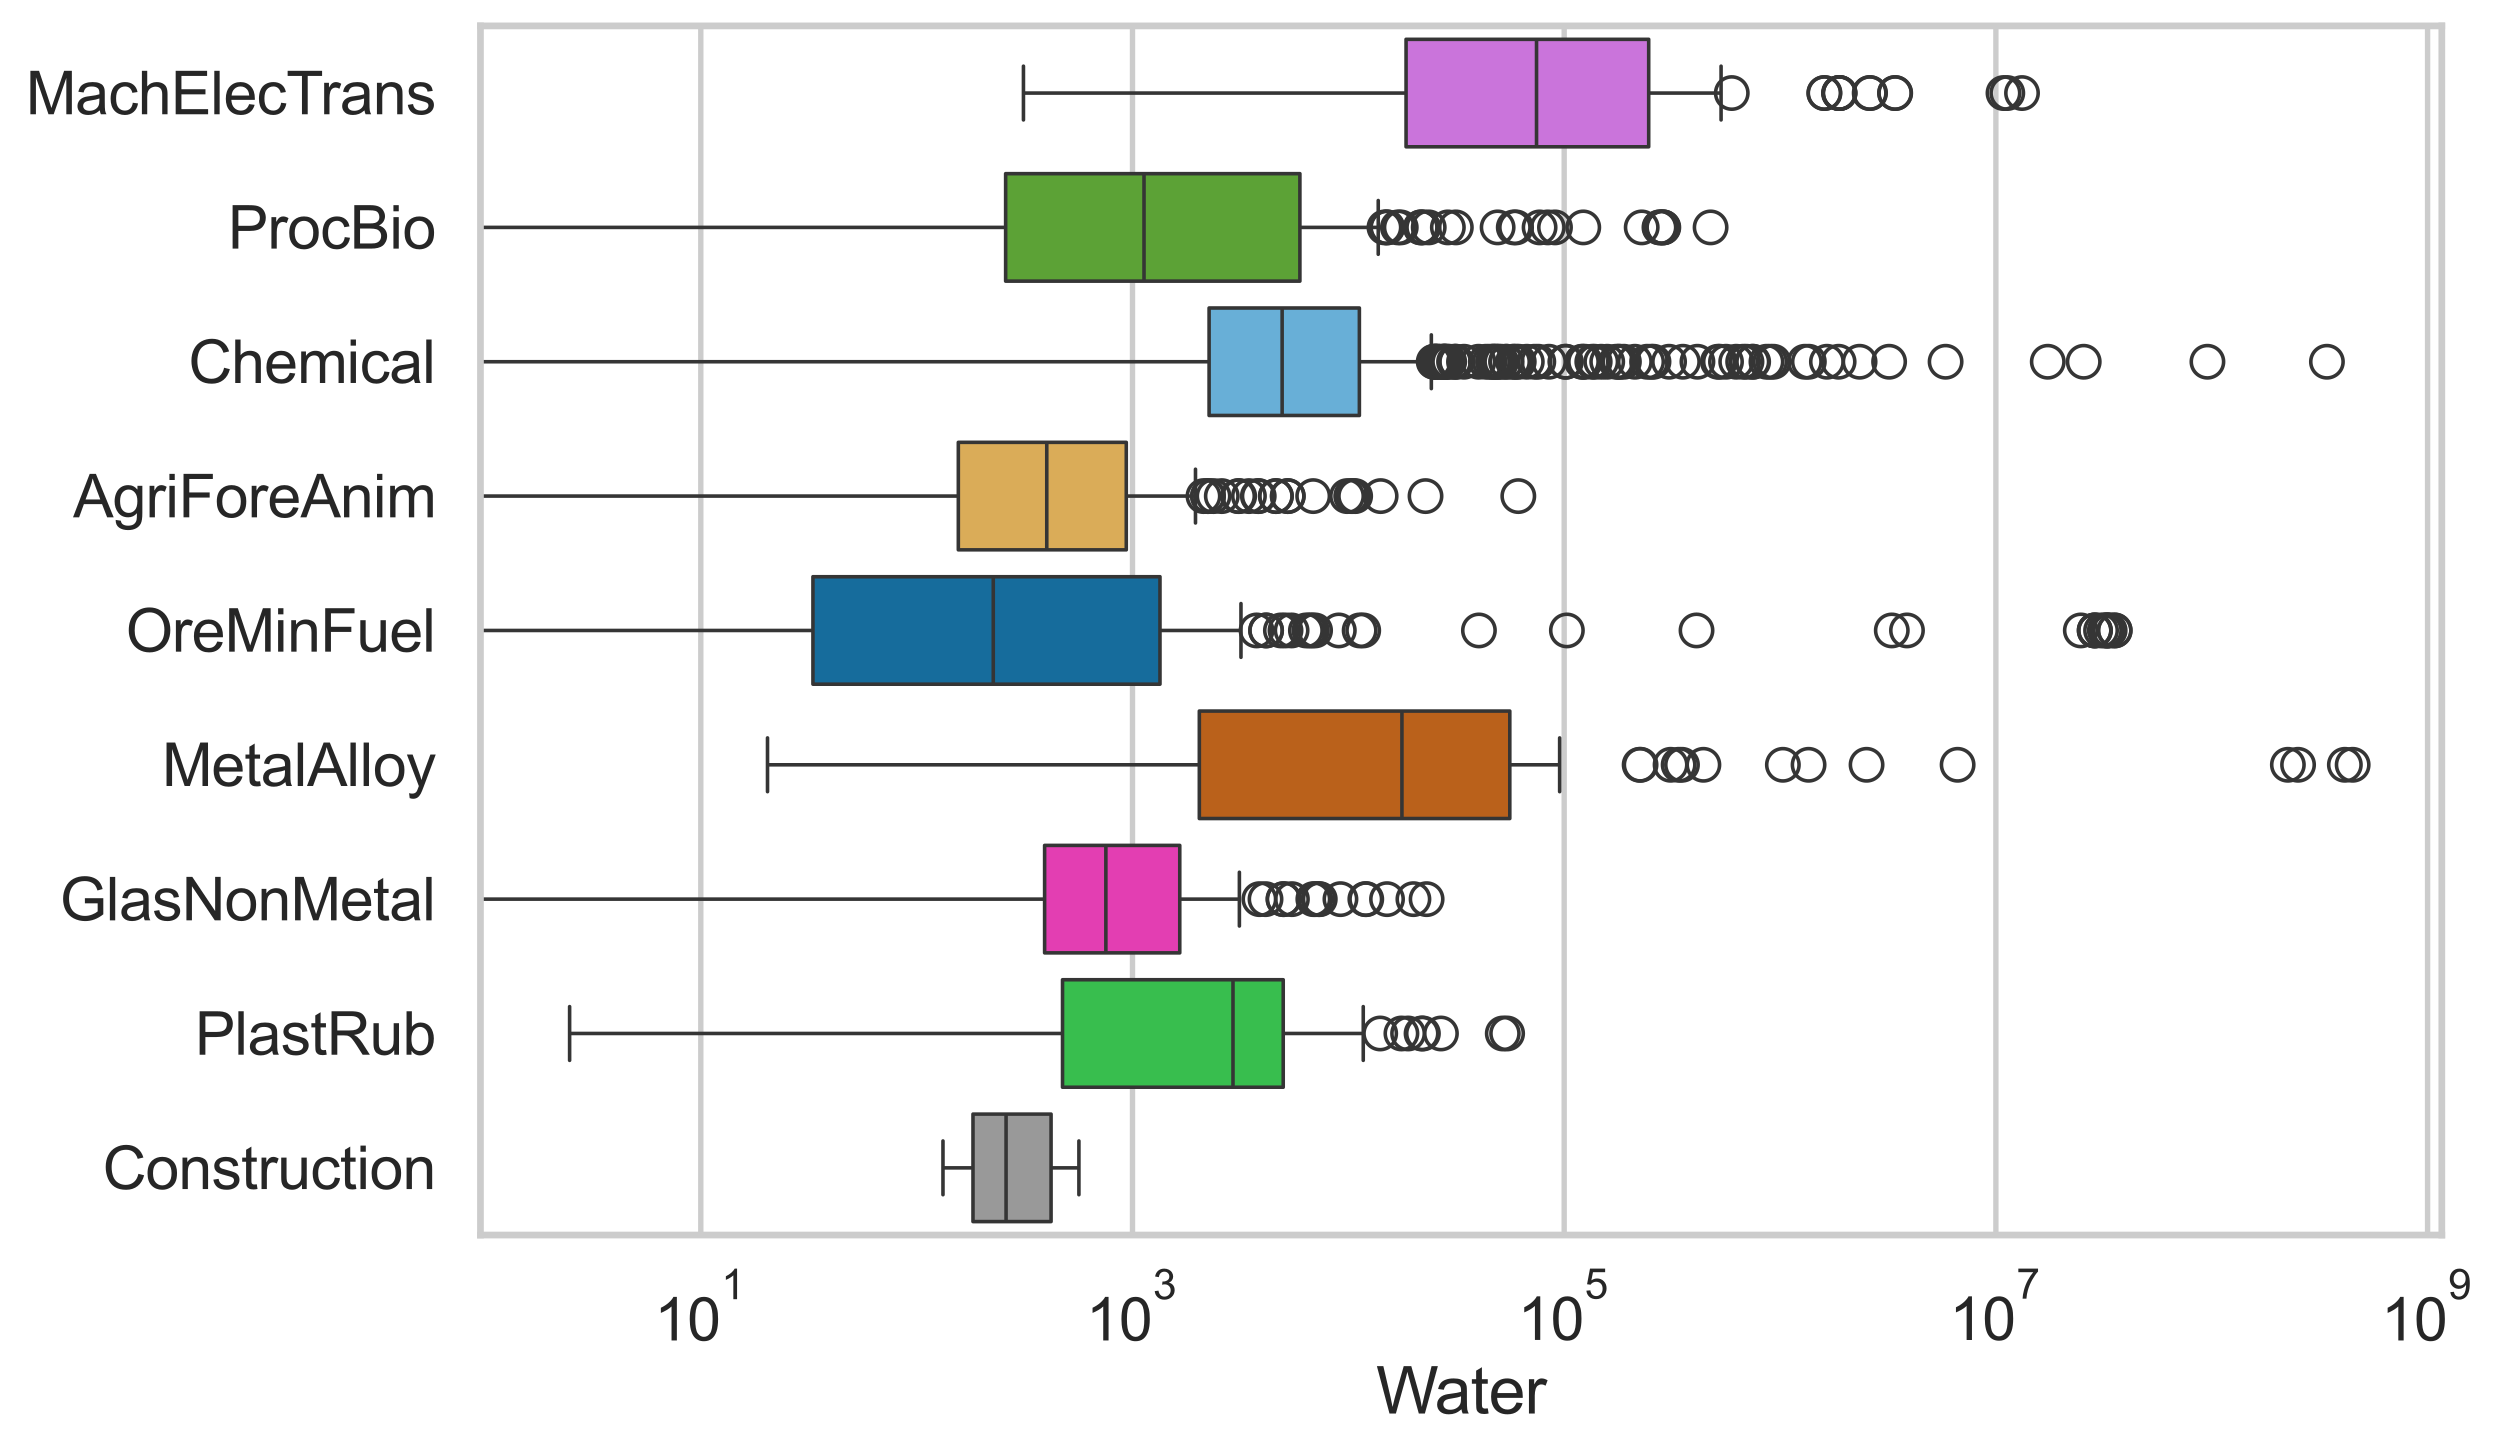 <?xml version="1.0" encoding="utf-8" standalone="no"?>
<!DOCTYPE svg PUBLIC "-//W3C//DTD SVG 1.1//EN"
  "http://www.w3.org/Graphics/SVG/1.1/DTD/svg11.dtd">
<svg xmlns:xlink="http://www.w3.org/1999/xlink" width="695.67pt" height="404.121pt" viewBox="0 0 695.67 404.121" xmlns="http://www.w3.org/2000/svg" version="1.1">
 <defs>
  <style type="text/css">*{stroke-linejoin: round; stroke-linecap: butt}</style>
 </defs>
 <g id="figure_1">
  <g id="patch_1">
   <path d="M 0 404.121 
L 695.67 404.121 
L 695.67 0 
L 0 0 
z
" style="fill: #ffffff"/>
  </g>
  <g id="axes_1">
   <g id="patch_2">
    <path d="M 133.697 343.665 
L 679.479 343.665 
L 679.479 7.2 
L 133.697 7.2 
z
" style="fill: #ffffff"/>
   </g>
   <g id="matplotlib.axis_1">
    <g id="xtick_1">
     <g id="line2d_1">
      <path d="M 195.01 343.665 
L 195.01 7.2 
" clip-path="url(#pb3453ba57c)" style="fill: none; stroke: #cccccc; stroke-width: 1.5; stroke-linecap: round"/>
     </g>
     <g id="text_1">
      <!-- $\mathdefault{10^{1}}$ -->
      <g style="fill: #262626" transform="translate(182.057 373.18) scale(0.165 -0.165)">
       <defs>
        <path id="ArialMT-31" d="M 2384 0 
L 1822 0 
L 1822 3584 
Q 1619 3391 1289 3197 
Q 959 3003 697 2906 
L 697 3450 
Q 1169 3672 1522 3987 
Q 1875 4303 2022 4600 
L 2384 4600 
L 2384 0 
z
" transform="scale(0.016)"/>
        <path id="ArialMT-30" d="M 266 2259 
Q 266 3072 433 3567 
Q 600 4063 929 4331 
Q 1259 4600 1759 4600 
Q 2128 4600 2406 4451 
Q 2684 4303 2865 4023 
Q 3047 3744 3150 3342 
Q 3253 2941 3253 2259 
Q 3253 1453 3087 958 
Q 2922 463 2592 192 
Q 2263 -78 1759 -78 
Q 1097 -78 719 397 
Q 266 969 266 2259 
z
M 844 2259 
Q 844 1131 1108 757 
Q 1372 384 1759 384 
Q 2147 384 2411 759 
Q 2675 1134 2675 2259 
Q 2675 3391 2411 3762 
Q 2147 4134 1753 4134 
Q 1366 4134 1134 3806 
Q 844 3388 844 2259 
z
" transform="scale(0.016)"/>
       </defs>
       <use xlink:href="#ArialMT-31" transform="translate(0 0.994)"/>
       <use xlink:href="#ArialMT-30" transform="translate(55.615 0.994)"/>
       <use xlink:href="#ArialMT-31" transform="translate(112.973 70.688) scale(0.7)"/>
      </g>
     </g>
    </g>
    <g id="xtick_2">
     <g id="line2d_2">
      <path d="M 315.137 343.665 
L 315.137 7.2 
" clip-path="url(#pb3453ba57c)" style="fill: none; stroke: #cccccc; stroke-width: 1.5; stroke-linecap: round"/>
     </g>
     <g id="text_2">
      <!-- $\mathdefault{10^{3}}$ -->
      <g style="fill: #262626" transform="translate(302.184 373.18) scale(0.165 -0.165)">
       <defs>
        <path id="ArialMT-33" d="M 269 1209 
L 831 1284 
Q 928 806 1161 595 
Q 1394 384 1728 384 
Q 2125 384 2398 659 
Q 2672 934 2672 1341 
Q 2672 1728 2419 1979 
Q 2166 2231 1775 2231 
Q 1616 2231 1378 2169 
L 1441 2663 
Q 1497 2656 1531 2656 
Q 1891 2656 2178 2843 
Q 2466 3031 2466 3422 
Q 2466 3731 2256 3934 
Q 2047 4138 1716 4138 
Q 1388 4138 1169 3931 
Q 950 3725 888 3313 
L 325 3413 
Q 428 3978 793 4289 
Q 1159 4600 1703 4600 
Q 2078 4600 2393 4439 
Q 2709 4278 2876 4000 
Q 3044 3722 3044 3409 
Q 3044 3113 2884 2869 
Q 2725 2625 2413 2481 
Q 2819 2388 3044 2092 
Q 3269 1797 3269 1353 
Q 3269 753 2831 336 
Q 2394 -81 1725 -81 
Q 1122 -81 723 278 
Q 325 638 269 1209 
z
" transform="scale(0.016)"/>
       </defs>
       <use xlink:href="#ArialMT-31" transform="translate(0 0.994)"/>
       <use xlink:href="#ArialMT-30" transform="translate(55.615 0.994)"/>
       <use xlink:href="#ArialMT-33" transform="translate(112.973 70.688) scale(0.7)"/>
      </g>
     </g>
    </g>
    <g id="xtick_3">
     <g id="line2d_3">
      <path d="M 435.263 343.665 
L 435.263 7.2 
" clip-path="url(#pb3453ba57c)" style="fill: none; stroke: #cccccc; stroke-width: 1.5; stroke-linecap: round"/>
     </g>
     <g id="text_3">
      <!-- $\mathdefault{10^{5}}$ -->
      <g style="fill: #262626" transform="translate(422.311 373.015) scale(0.165 -0.165)">
       <defs>
        <path id="ArialMT-35" d="M 266 1200 
L 856 1250 
Q 922 819 1161 601 
Q 1400 384 1738 384 
Q 2144 384 2425 690 
Q 2706 997 2706 1503 
Q 2706 1984 2436 2262 
Q 2166 2541 1728 2541 
Q 1456 2541 1237 2417 
Q 1019 2294 894 2097 
L 366 2166 
L 809 4519 
L 3088 4519 
L 3088 3981 
L 1259 3981 
L 1013 2750 
Q 1425 3038 1878 3038 
Q 2478 3038 2890 2622 
Q 3303 2206 3303 1553 
Q 3303 931 2941 478 
Q 2500 -78 1738 -78 
Q 1113 -78 717 272 
Q 322 622 266 1200 
z
" transform="scale(0.016)"/>
       </defs>
       <use xlink:href="#ArialMT-31" transform="translate(0 0.88)"/>
       <use xlink:href="#ArialMT-30" transform="translate(55.615 0.88)"/>
       <use xlink:href="#ArialMT-35" transform="translate(112.973 70.573) scale(0.7)"/>
      </g>
     </g>
    </g>
    <g id="xtick_4">
     <g id="line2d_4">
      <path d="M 555.39 343.665 
L 555.39 7.2 
" clip-path="url(#pb3453ba57c)" style="fill: none; stroke: #cccccc; stroke-width: 1.5; stroke-linecap: round"/>
     </g>
     <g id="text_4">
      <!-- $\mathdefault{10^{7}}$ -->
      <g style="fill: #262626" transform="translate(542.438 373.015) scale(0.165 -0.165)">
       <defs>
        <path id="ArialMT-37" d="M 303 3981 
L 303 4522 
L 3269 4522 
L 3269 4084 
Q 2831 3619 2401 2847 
Q 1972 2075 1738 1259 
Q 1569 684 1522 0 
L 944 0 
Q 953 541 1156 1306 
Q 1359 2072 1739 2783 
Q 2119 3494 2547 3981 
L 303 3981 
z
" transform="scale(0.016)"/>
       </defs>
       <use xlink:href="#ArialMT-31" transform="translate(0 0.847)"/>
       <use xlink:href="#ArialMT-30" transform="translate(55.615 0.847)"/>
       <use xlink:href="#ArialMT-37" transform="translate(112.973 70.541) scale(0.7)"/>
      </g>
     </g>
    </g>
    <g id="xtick_5">
     <g id="line2d_5">
      <path d="M 675.517 343.665 
L 675.517 7.2 
" clip-path="url(#pb3453ba57c)" style="fill: none; stroke: #cccccc; stroke-width: 1.5; stroke-linecap: round"/>
     </g>
     <g id="text_5">
      <!-- $\mathdefault{10^{9}}$ -->
      <g style="fill: #262626" transform="translate(662.565 373.18) scale(0.165 -0.165)">
       <defs>
        <path id="ArialMT-39" d="M 350 1059 
L 891 1109 
Q 959 728 1153 556 
Q 1347 384 1650 384 
Q 1909 384 2104 503 
Q 2300 622 2425 820 
Q 2550 1019 2634 1356 
Q 2719 1694 2719 2044 
Q 2719 2081 2716 2156 
Q 2547 1888 2255 1720 
Q 1963 1553 1622 1553 
Q 1053 1553 659 1965 
Q 266 2378 266 3053 
Q 266 3750 677 4175 
Q 1088 4600 1706 4600 
Q 2153 4600 2523 4359 
Q 2894 4119 3086 3673 
Q 3278 3228 3278 2384 
Q 3278 1506 3087 986 
Q 2897 466 2520 194 
Q 2144 -78 1638 -78 
Q 1100 -78 759 220 
Q 419 519 350 1059 
z
M 2653 3081 
Q 2653 3566 2395 3850 
Q 2138 4134 1775 4134 
Q 1400 4134 1122 3828 
Q 844 3522 844 3034 
Q 844 2597 1108 2323 
Q 1372 2050 1759 2050 
Q 2150 2050 2401 2323 
Q 2653 2597 2653 3081 
z
" transform="scale(0.016)"/>
       </defs>
       <use xlink:href="#ArialMT-31" transform="translate(0 0.994)"/>
       <use xlink:href="#ArialMT-30" transform="translate(55.615 0.994)"/>
       <use xlink:href="#ArialMT-39" transform="translate(112.973 70.688) scale(0.7)"/>
      </g>
     </g>
    </g>
    <g id="text_6">
     <!-- Water -->
     <g style="fill: #262626" transform="translate(382.923 393.344) scale(0.18 -0.18)">
      <defs>
       <path id="ArialMT-57" d="M 1294 0 
L 78 4581 
L 700 4581 
L 1397 1578 
Q 1509 1106 1591 641 
Q 1766 1375 1797 1488 
L 2669 4581 
L 3400 4581 
L 4056 2263 
Q 4303 1400 4413 641 
Q 4500 1075 4641 1638 
L 5359 4581 
L 5969 4581 
L 4713 0 
L 4128 0 
L 3163 3491 
Q 3041 3928 3019 4028 
Q 2947 3713 2884 3491 
L 1913 0 
L 1294 0 
z
" transform="scale(0.016)"/>
       <path id="ArialMT-61" d="M 2588 409 
Q 2275 144 1986 34 
Q 1697 -75 1366 -75 
Q 819 -75 525 192 
Q 231 459 231 875 
Q 231 1119 342 1320 
Q 453 1522 633 1644 
Q 813 1766 1038 1828 
Q 1203 1872 1538 1913 
Q 2219 1994 2541 2106 
Q 2544 2222 2544 2253 
Q 2544 2597 2384 2738 
Q 2169 2928 1744 2928 
Q 1347 2928 1158 2789 
Q 969 2650 878 2297 
L 328 2372 
Q 403 2725 575 2942 
Q 747 3159 1072 3276 
Q 1397 3394 1825 3394 
Q 2250 3394 2515 3294 
Q 2781 3194 2906 3042 
Q 3031 2891 3081 2659 
Q 3109 2516 3109 2141 
L 3109 1391 
Q 3109 606 3145 398 
Q 3181 191 3288 0 
L 2700 0 
Q 2613 175 2588 409 
z
M 2541 1666 
Q 2234 1541 1622 1453 
Q 1275 1403 1131 1340 
Q 988 1278 909 1158 
Q 831 1038 831 891 
Q 831 666 1001 516 
Q 1172 366 1500 366 
Q 1825 366 2078 508 
Q 2331 650 2450 897 
Q 2541 1088 2541 1459 
L 2541 1666 
z
" transform="scale(0.016)"/>
       <path id="ArialMT-74" d="M 1650 503 
L 1731 6 
Q 1494 -44 1306 -44 
Q 1000 -44 831 53 
Q 663 150 594 308 
Q 525 466 525 972 
L 525 2881 
L 113 2881 
L 113 3319 
L 525 3319 
L 525 4141 
L 1084 4478 
L 1084 3319 
L 1650 3319 
L 1650 2881 
L 1084 2881 
L 1084 941 
Q 1084 700 1114 631 
Q 1144 563 1211 522 
Q 1278 481 1403 481 
Q 1497 481 1650 503 
z
" transform="scale(0.016)"/>
       <path id="ArialMT-65" d="M 2694 1069 
L 3275 997 
Q 3138 488 2766 206 
Q 2394 -75 1816 -75 
Q 1088 -75 661 373 
Q 234 822 234 1631 
Q 234 2469 665 2931 
Q 1097 3394 1784 3394 
Q 2450 3394 2872 2941 
Q 3294 2488 3294 1666 
Q 3294 1616 3291 1516 
L 816 1516 
Q 847 969 1125 678 
Q 1403 388 1819 388 
Q 2128 388 2347 550 
Q 2566 713 2694 1069 
z
M 847 1978 
L 2700 1978 
Q 2663 2397 2488 2606 
Q 2219 2931 1791 2931 
Q 1403 2931 1139 2672 
Q 875 2413 847 1978 
z
" transform="scale(0.016)"/>
       <path id="ArialMT-72" d="M 416 0 
L 416 3319 
L 922 3319 
L 922 2816 
Q 1116 3169 1280 3281 
Q 1444 3394 1641 3394 
Q 1925 3394 2219 3213 
L 2025 2691 
Q 1819 2813 1613 2813 
Q 1428 2813 1281 2702 
Q 1134 2591 1072 2394 
Q 978 2094 978 1738 
L 978 0 
L 416 0 
z
" transform="scale(0.016)"/>
      </defs>
      <use xlink:href="#ArialMT-57"/>
      <use xlink:href="#ArialMT-61" transform="translate(90.635 0)"/>
      <use xlink:href="#ArialMT-74" transform="translate(146.25 0)"/>
      <use xlink:href="#ArialMT-65" transform="translate(174.033 0)"/>
      <use xlink:href="#ArialMT-72" transform="translate(229.648 0)"/>
     </g>
    </g>
   </g>
   <g id="matplotlib.axis_2">
    <g id="ytick_1">
     <g id="text_7">
      <!-- MachElecTrans -->
      <g style="fill: #262626" transform="translate(7.2 31.798) scale(0.165 -0.165)">
       <defs>
        <path id="ArialMT-4d" d="M 475 0 
L 475 4581 
L 1388 4581 
L 2472 1338 
Q 2622 884 2691 659 
Q 2769 909 2934 1394 
L 4031 4581 
L 4847 4581 
L 4847 0 
L 4263 0 
L 4263 3834 
L 2931 0 
L 2384 0 
L 1059 3900 
L 1059 0 
L 475 0 
z
" transform="scale(0.016)"/>
        <path id="ArialMT-63" d="M 2588 1216 
L 3141 1144 
Q 3050 572 2676 248 
Q 2303 -75 1759 -75 
Q 1078 -75 664 370 
Q 250 816 250 1647 
Q 250 2184 428 2587 
Q 606 2991 970 3192 
Q 1334 3394 1763 3394 
Q 2303 3394 2647 3120 
Q 2991 2847 3088 2344 
L 2541 2259 
Q 2463 2594 2264 2762 
Q 2066 2931 1784 2931 
Q 1359 2931 1093 2626 
Q 828 2322 828 1663 
Q 828 994 1084 691 
Q 1341 388 1753 388 
Q 2084 388 2306 591 
Q 2528 794 2588 1216 
z
" transform="scale(0.016)"/>
        <path id="ArialMT-68" d="M 422 0 
L 422 4581 
L 984 4581 
L 984 2938 
Q 1378 3394 1978 3394 
Q 2347 3394 2619 3248 
Q 2891 3103 3008 2847 
Q 3125 2591 3125 2103 
L 3125 0 
L 2563 0 
L 2563 2103 
Q 2563 2525 2380 2717 
Q 2197 2909 1863 2909 
Q 1613 2909 1392 2779 
Q 1172 2650 1078 2428 
Q 984 2206 984 1816 
L 984 0 
L 422 0 
z
" transform="scale(0.016)"/>
        <path id="ArialMT-45" d="M 506 0 
L 506 4581 
L 3819 4581 
L 3819 4041 
L 1113 4041 
L 1113 2638 
L 3647 2638 
L 3647 2100 
L 1113 2100 
L 1113 541 
L 3925 541 
L 3925 0 
L 506 0 
z
" transform="scale(0.016)"/>
        <path id="ArialMT-6c" d="M 409 0 
L 409 4581 
L 972 4581 
L 972 0 
L 409 0 
z
" transform="scale(0.016)"/>
        <path id="ArialMT-54" d="M 1659 0 
L 1659 4041 
L 150 4041 
L 150 4581 
L 3781 4581 
L 3781 4041 
L 2266 4041 
L 2266 0 
L 1659 0 
z
" transform="scale(0.016)"/>
        <path id="ArialMT-6e" d="M 422 0 
L 422 3319 
L 928 3319 
L 928 2847 
Q 1294 3394 1984 3394 
Q 2284 3394 2536 3286 
Q 2788 3178 2913 3003 
Q 3038 2828 3088 2588 
Q 3119 2431 3119 2041 
L 3119 0 
L 2556 0 
L 2556 2019 
Q 2556 2363 2490 2533 
Q 2425 2703 2258 2804 
Q 2091 2906 1866 2906 
Q 1506 2906 1245 2678 
Q 984 2450 984 1813 
L 984 0 
L 422 0 
z
" transform="scale(0.016)"/>
        <path id="ArialMT-73" d="M 197 991 
L 753 1078 
Q 800 744 1014 566 
Q 1228 388 1613 388 
Q 2000 388 2187 545 
Q 2375 703 2375 916 
Q 2375 1106 2209 1216 
Q 2094 1291 1634 1406 
Q 1016 1563 777 1677 
Q 538 1791 414 1992 
Q 291 2194 291 2438 
Q 291 2659 392 2848 
Q 494 3038 669 3163 
Q 800 3259 1026 3326 
Q 1253 3394 1513 3394 
Q 1903 3394 2198 3281 
Q 2494 3169 2634 2976 
Q 2775 2784 2828 2463 
L 2278 2388 
Q 2241 2644 2061 2787 
Q 1881 2931 1553 2931 
Q 1166 2931 1000 2803 
Q 834 2675 834 2503 
Q 834 2394 903 2306 
Q 972 2216 1119 2156 
Q 1203 2125 1616 2013 
Q 2213 1853 2448 1751 
Q 2684 1650 2818 1456 
Q 2953 1263 2953 975 
Q 2953 694 2789 445 
Q 2625 197 2315 61 
Q 2006 -75 1616 -75 
Q 969 -75 630 194 
Q 291 463 197 991 
z
" transform="scale(0.016)"/>
       </defs>
       <use xlink:href="#ArialMT-4d"/>
       <use xlink:href="#ArialMT-61" transform="translate(83.301 0)"/>
       <use xlink:href="#ArialMT-63" transform="translate(138.916 0)"/>
       <use xlink:href="#ArialMT-68" transform="translate(188.916 0)"/>
       <use xlink:href="#ArialMT-45" transform="translate(244.531 0)"/>
       <use xlink:href="#ArialMT-6c" transform="translate(311.23 0)"/>
       <use xlink:href="#ArialMT-65" transform="translate(333.447 0)"/>
       <use xlink:href="#ArialMT-63" transform="translate(389.062 0)"/>
       <use xlink:href="#ArialMT-54" transform="translate(439.062 0)"/>
       <use xlink:href="#ArialMT-72" transform="translate(496.396 0)"/>
       <use xlink:href="#ArialMT-61" transform="translate(529.697 0)"/>
       <use xlink:href="#ArialMT-6e" transform="translate(585.312 0)"/>
       <use xlink:href="#ArialMT-73" transform="translate(640.928 0)"/>
      </g>
     </g>
    </g>
    <g id="ytick_2">
     <g id="text_8">
      <!-- ProcBio -->
      <g style="fill: #262626" transform="translate(63.424 69.183) scale(0.165 -0.165)">
       <defs>
        <path id="ArialMT-50" d="M 494 0 
L 494 4581 
L 2222 4581 
Q 2678 4581 2919 4538 
Q 3256 4481 3484 4323 
Q 3713 4166 3852 3881 
Q 3991 3597 3991 3256 
Q 3991 2672 3619 2267 
Q 3247 1863 2275 1863 
L 1100 1863 
L 1100 0 
L 494 0 
z
M 1100 2403 
L 2284 2403 
Q 2872 2403 3119 2622 
Q 3366 2841 3366 3238 
Q 3366 3525 3220 3729 
Q 3075 3934 2838 4000 
Q 2684 4041 2272 4041 
L 1100 4041 
L 1100 2403 
z
" transform="scale(0.016)"/>
        <path id="ArialMT-6f" d="M 213 1659 
Q 213 2581 725 3025 
Q 1153 3394 1769 3394 
Q 2453 3394 2887 2945 
Q 3322 2497 3322 1706 
Q 3322 1066 3130 698 
Q 2938 331 2570 128 
Q 2203 -75 1769 -75 
Q 1072 -75 642 372 
Q 213 819 213 1659 
z
M 791 1659 
Q 791 1022 1069 705 
Q 1347 388 1769 388 
Q 2188 388 2466 706 
Q 2744 1025 2744 1678 
Q 2744 2294 2464 2611 
Q 2184 2928 1769 2928 
Q 1347 2928 1069 2612 
Q 791 2297 791 1659 
z
" transform="scale(0.016)"/>
        <path id="ArialMT-42" d="M 469 0 
L 469 4581 
L 2188 4581 
Q 2713 4581 3030 4442 
Q 3347 4303 3526 4014 
Q 3706 3725 3706 3409 
Q 3706 3116 3547 2856 
Q 3388 2597 3066 2438 
Q 3481 2316 3704 2022 
Q 3928 1728 3928 1328 
Q 3928 1006 3792 729 
Q 3656 453 3456 303 
Q 3256 153 2954 76 
Q 2653 0 2216 0 
L 469 0 
z
M 1075 2656 
L 2066 2656 
Q 2469 2656 2644 2709 
Q 2875 2778 2992 2937 
Q 3109 3097 3109 3338 
Q 3109 3566 3000 3739 
Q 2891 3913 2687 3977 
Q 2484 4041 1991 4041 
L 1075 4041 
L 1075 2656 
z
M 1075 541 
L 2216 541 
Q 2509 541 2628 563 
Q 2838 600 2978 687 
Q 3119 775 3209 942 
Q 3300 1109 3300 1328 
Q 3300 1584 3169 1773 
Q 3038 1963 2805 2039 
Q 2572 2116 2134 2116 
L 1075 2116 
L 1075 541 
z
" transform="scale(0.016)"/>
        <path id="ArialMT-69" d="M 425 3934 
L 425 4581 
L 988 4581 
L 988 3934 
L 425 3934 
z
M 425 0 
L 425 3319 
L 988 3319 
L 988 0 
L 425 0 
z
" transform="scale(0.016)"/>
       </defs>
       <use xlink:href="#ArialMT-50"/>
       <use xlink:href="#ArialMT-72" transform="translate(66.699 0)"/>
       <use xlink:href="#ArialMT-6f" transform="translate(100 0)"/>
       <use xlink:href="#ArialMT-63" transform="translate(155.615 0)"/>
       <use xlink:href="#ArialMT-42" transform="translate(205.615 0)"/>
       <use xlink:href="#ArialMT-69" transform="translate(272.314 0)"/>
       <use xlink:href="#ArialMT-6f" transform="translate(294.531 0)"/>
      </g>
     </g>
    </g>
    <g id="ytick_3">
     <g id="text_9">
      <!-- Chemical -->
      <g style="fill: #262626" transform="translate(52.428 106.568) scale(0.165 -0.165)">
       <defs>
        <path id="ArialMT-43" d="M 3763 1606 
L 4369 1453 
Q 4178 706 3683 314 
Q 3188 -78 2472 -78 
Q 1731 -78 1267 223 
Q 803 525 561 1097 
Q 319 1669 319 2325 
Q 319 3041 592 3573 
Q 866 4106 1370 4382 
Q 1875 4659 2481 4659 
Q 3169 4659 3637 4309 
Q 4106 3959 4291 3325 
L 3694 3184 
Q 3534 3684 3231 3912 
Q 2928 4141 2469 4141 
Q 1941 4141 1586 3887 
Q 1231 3634 1087 3207 
Q 944 2781 944 2328 
Q 944 1744 1114 1308 
Q 1284 872 1643 656 
Q 2003 441 2422 441 
Q 2931 441 3284 734 
Q 3638 1028 3763 1606 
z
" transform="scale(0.016)"/>
        <path id="ArialMT-6d" d="M 422 0 
L 422 3319 
L 925 3319 
L 925 2853 
Q 1081 3097 1340 3245 
Q 1600 3394 1931 3394 
Q 2300 3394 2536 3241 
Q 2772 3088 2869 2813 
Q 3263 3394 3894 3394 
Q 4388 3394 4653 3120 
Q 4919 2847 4919 2278 
L 4919 0 
L 4359 0 
L 4359 2091 
Q 4359 2428 4304 2576 
Q 4250 2725 4106 2815 
Q 3963 2906 3769 2906 
Q 3419 2906 3187 2673 
Q 2956 2441 2956 1928 
L 2956 0 
L 2394 0 
L 2394 2156 
Q 2394 2531 2256 2718 
Q 2119 2906 1806 2906 
Q 1569 2906 1367 2781 
Q 1166 2656 1075 2415 
Q 984 2175 984 1722 
L 984 0 
L 422 0 
z
" transform="scale(0.016)"/>
       </defs>
       <use xlink:href="#ArialMT-43"/>
       <use xlink:href="#ArialMT-68" transform="translate(72.217 0)"/>
       <use xlink:href="#ArialMT-65" transform="translate(127.832 0)"/>
       <use xlink:href="#ArialMT-6d" transform="translate(183.447 0)"/>
       <use xlink:href="#ArialMT-69" transform="translate(266.748 0)"/>
       <use xlink:href="#ArialMT-63" transform="translate(288.965 0)"/>
       <use xlink:href="#ArialMT-61" transform="translate(338.965 0)"/>
       <use xlink:href="#ArialMT-6c" transform="translate(394.58 0)"/>
      </g>
     </g>
    </g>
    <g id="ytick_4">
     <g id="text_10">
      <!-- AgriForeAnim -->
      <g style="fill: #262626" transform="translate(20.341 143.953) scale(0.165 -0.165)">
       <defs>
        <path id="ArialMT-41" d="M -9 0 
L 1750 4581 
L 2403 4581 
L 4278 0 
L 3588 0 
L 3053 1388 
L 1138 1388 
L 634 0 
L -9 0 
z
M 1313 1881 
L 2866 1881 
L 2388 3150 
Q 2169 3728 2063 4100 
Q 1975 3659 1816 3225 
L 1313 1881 
z
" transform="scale(0.016)"/>
        <path id="ArialMT-67" d="M 319 -275 
L 866 -356 
Q 900 -609 1056 -725 
Q 1266 -881 1628 -881 
Q 2019 -881 2231 -725 
Q 2444 -569 2519 -288 
Q 2563 -116 2559 434 
Q 2191 0 1641 0 
Q 956 0 581 494 
Q 206 988 206 1678 
Q 206 2153 378 2554 
Q 550 2956 876 3175 
Q 1203 3394 1644 3394 
Q 2231 3394 2613 2919 
L 2613 3319 
L 3131 3319 
L 3131 450 
Q 3131 -325 2973 -648 
Q 2816 -972 2473 -1159 
Q 2131 -1347 1631 -1347 
Q 1038 -1347 672 -1080 
Q 306 -813 319 -275 
z
M 784 1719 
Q 784 1066 1043 766 
Q 1303 466 1694 466 
Q 2081 466 2343 764 
Q 2606 1063 2606 1700 
Q 2606 2309 2336 2618 
Q 2066 2928 1684 2928 
Q 1309 2928 1046 2623 
Q 784 2319 784 1719 
z
" transform="scale(0.016)"/>
        <path id="ArialMT-46" d="M 525 0 
L 525 4581 
L 3616 4581 
L 3616 4041 
L 1131 4041 
L 1131 2622 
L 3281 2622 
L 3281 2081 
L 1131 2081 
L 1131 0 
L 525 0 
z
" transform="scale(0.016)"/>
       </defs>
       <use xlink:href="#ArialMT-41"/>
       <use xlink:href="#ArialMT-67" transform="translate(66.699 0)"/>
       <use xlink:href="#ArialMT-72" transform="translate(122.314 0)"/>
       <use xlink:href="#ArialMT-69" transform="translate(155.615 0)"/>
       <use xlink:href="#ArialMT-46" transform="translate(177.832 0)"/>
       <use xlink:href="#ArialMT-6f" transform="translate(238.916 0)"/>
       <use xlink:href="#ArialMT-72" transform="translate(294.531 0)"/>
       <use xlink:href="#ArialMT-65" transform="translate(327.832 0)"/>
       <use xlink:href="#ArialMT-41" transform="translate(383.447 0)"/>
       <use xlink:href="#ArialMT-6e" transform="translate(450.146 0)"/>
       <use xlink:href="#ArialMT-69" transform="translate(505.762 0)"/>
       <use xlink:href="#ArialMT-6d" transform="translate(527.979 0)"/>
      </g>
     </g>
    </g>
    <g id="ytick_5">
     <g id="text_11">
      <!-- OreMinFuel -->
      <g style="fill: #262626" transform="translate(35.013 181.337) scale(0.165 -0.165)">
       <defs>
        <path id="ArialMT-4f" d="M 309 2231 
Q 309 3372 921 4017 
Q 1534 4663 2503 4663 
Q 3138 4663 3647 4359 
Q 4156 4056 4423 3514 
Q 4691 2972 4691 2284 
Q 4691 1588 4409 1038 
Q 4128 488 3612 205 
Q 3097 -78 2500 -78 
Q 1853 -78 1343 234 
Q 834 547 571 1087 
Q 309 1628 309 2231 
z
M 934 2222 
Q 934 1394 1379 917 
Q 1825 441 2497 441 
Q 3181 441 3623 922 
Q 4066 1403 4066 2288 
Q 4066 2847 3877 3264 
Q 3688 3681 3323 3911 
Q 2959 4141 2506 4141 
Q 1863 4141 1398 3698 
Q 934 3256 934 2222 
z
" transform="scale(0.016)"/>
        <path id="ArialMT-75" d="M 2597 0 
L 2597 488 
Q 2209 -75 1544 -75 
Q 1250 -75 995 37 
Q 741 150 617 320 
Q 494 491 444 738 
Q 409 903 409 1263 
L 409 3319 
L 972 3319 
L 972 1478 
Q 972 1038 1006 884 
Q 1059 663 1231 536 
Q 1403 409 1656 409 
Q 1909 409 2131 539 
Q 2353 669 2445 892 
Q 2538 1116 2538 1541 
L 2538 3319 
L 3100 3319 
L 3100 0 
L 2597 0 
z
" transform="scale(0.016)"/>
       </defs>
       <use xlink:href="#ArialMT-4f"/>
       <use xlink:href="#ArialMT-72" transform="translate(77.783 0)"/>
       <use xlink:href="#ArialMT-65" transform="translate(111.084 0)"/>
       <use xlink:href="#ArialMT-4d" transform="translate(166.699 0)"/>
       <use xlink:href="#ArialMT-69" transform="translate(250 0)"/>
       <use xlink:href="#ArialMT-6e" transform="translate(272.217 0)"/>
       <use xlink:href="#ArialMT-46" transform="translate(327.832 0)"/>
       <use xlink:href="#ArialMT-75" transform="translate(388.916 0)"/>
       <use xlink:href="#ArialMT-65" transform="translate(444.531 0)"/>
       <use xlink:href="#ArialMT-6c" transform="translate(500.146 0)"/>
      </g>
     </g>
    </g>
    <g id="ytick_6">
     <g id="text_12">
      <!-- MetalAlloy -->
      <g style="fill: #262626" transform="translate(45.088 218.722) scale(0.165 -0.165)">
       <defs>
        <path id="ArialMT-79" d="M 397 -1278 
L 334 -750 
Q 519 -800 656 -800 
Q 844 -800 956 -737 
Q 1069 -675 1141 -563 
Q 1194 -478 1313 -144 
Q 1328 -97 1363 -6 
L 103 3319 
L 709 3319 
L 1400 1397 
Q 1534 1031 1641 628 
Q 1738 1016 1872 1384 
L 2581 3319 
L 3144 3319 
L 1881 -56 
Q 1678 -603 1566 -809 
Q 1416 -1088 1222 -1217 
Q 1028 -1347 759 -1347 
Q 597 -1347 397 -1278 
z
" transform="scale(0.016)"/>
       </defs>
       <use xlink:href="#ArialMT-4d"/>
       <use xlink:href="#ArialMT-65" transform="translate(83.301 0)"/>
       <use xlink:href="#ArialMT-74" transform="translate(138.916 0)"/>
       <use xlink:href="#ArialMT-61" transform="translate(166.699 0)"/>
       <use xlink:href="#ArialMT-6c" transform="translate(222.314 0)"/>
       <use xlink:href="#ArialMT-41" transform="translate(244.531 0)"/>
       <use xlink:href="#ArialMT-6c" transform="translate(311.23 0)"/>
       <use xlink:href="#ArialMT-6c" transform="translate(333.447 0)"/>
       <use xlink:href="#ArialMT-6f" transform="translate(355.664 0)"/>
       <use xlink:href="#ArialMT-79" transform="translate(411.279 0)"/>
      </g>
     </g>
    </g>
    <g id="ytick_7">
     <g id="text_13">
      <!-- GlasNonMetal -->
      <g style="fill: #262626" transform="translate(16.659 256.107) scale(0.165 -0.165)">
       <defs>
        <path id="ArialMT-47" d="M 2638 1797 
L 2638 2334 
L 4578 2338 
L 4578 638 
Q 4131 281 3656 101 
Q 3181 -78 2681 -78 
Q 2006 -78 1454 211 
Q 903 500 622 1047 
Q 341 1594 341 2269 
Q 341 2938 620 3517 
Q 900 4097 1425 4378 
Q 1950 4659 2634 4659 
Q 3131 4659 3532 4498 
Q 3934 4338 4162 4050 
Q 4391 3763 4509 3300 
L 3963 3150 
Q 3859 3500 3706 3700 
Q 3553 3900 3268 4020 
Q 2984 4141 2638 4141 
Q 2222 4141 1919 4014 
Q 1616 3888 1430 3681 
Q 1244 3475 1141 3228 
Q 966 2803 966 2306 
Q 966 1694 1177 1281 
Q 1388 869 1791 669 
Q 2194 469 2647 469 
Q 3041 469 3416 620 
Q 3791 772 3984 944 
L 3984 1797 
L 2638 1797 
z
" transform="scale(0.016)"/>
        <path id="ArialMT-4e" d="M 488 0 
L 488 4581 
L 1109 4581 
L 3516 984 
L 3516 4581 
L 4097 4581 
L 4097 0 
L 3475 0 
L 1069 3600 
L 1069 0 
L 488 0 
z
" transform="scale(0.016)"/>
       </defs>
       <use xlink:href="#ArialMT-47"/>
       <use xlink:href="#ArialMT-6c" transform="translate(77.783 0)"/>
       <use xlink:href="#ArialMT-61" transform="translate(100 0)"/>
       <use xlink:href="#ArialMT-73" transform="translate(155.615 0)"/>
       <use xlink:href="#ArialMT-4e" transform="translate(205.615 0)"/>
       <use xlink:href="#ArialMT-6f" transform="translate(277.832 0)"/>
       <use xlink:href="#ArialMT-6e" transform="translate(333.447 0)"/>
       <use xlink:href="#ArialMT-4d" transform="translate(389.062 0)"/>
       <use xlink:href="#ArialMT-65" transform="translate(472.363 0)"/>
       <use xlink:href="#ArialMT-74" transform="translate(527.979 0)"/>
       <use xlink:href="#ArialMT-61" transform="translate(555.762 0)"/>
       <use xlink:href="#ArialMT-6c" transform="translate(611.377 0)"/>
      </g>
     </g>
    </g>
    <g id="ytick_8">
     <g id="text_14">
      <!-- PlastRub -->
      <g style="fill: #262626" transform="translate(54.248 293.492) scale(0.165 -0.165)">
       <defs>
        <path id="ArialMT-52" d="M 503 0 
L 503 4581 
L 2534 4581 
Q 3147 4581 3465 4457 
Q 3784 4334 3975 4021 
Q 4166 3709 4166 3331 
Q 4166 2844 3850 2509 
Q 3534 2175 2875 2084 
Q 3116 1969 3241 1856 
Q 3506 1613 3744 1247 
L 4541 0 
L 3778 0 
L 3172 953 
Q 2906 1366 2734 1584 
Q 2563 1803 2427 1890 
Q 2291 1978 2150 2013 
Q 2047 2034 1813 2034 
L 1109 2034 
L 1109 0 
L 503 0 
z
M 1109 2559 
L 2413 2559 
Q 2828 2559 3062 2645 
Q 3297 2731 3419 2920 
Q 3541 3109 3541 3331 
Q 3541 3656 3305 3865 
Q 3069 4075 2559 4075 
L 1109 4075 
L 1109 2559 
z
" transform="scale(0.016)"/>
        <path id="ArialMT-62" d="M 941 0 
L 419 0 
L 419 4581 
L 981 4581 
L 981 2947 
Q 1338 3394 1891 3394 
Q 2197 3394 2470 3270 
Q 2744 3147 2920 2923 
Q 3097 2700 3197 2384 
Q 3297 2069 3297 1709 
Q 3297 856 2875 390 
Q 2453 -75 1863 -75 
Q 1275 -75 941 416 
L 941 0 
z
M 934 1684 
Q 934 1088 1097 822 
Q 1363 388 1816 388 
Q 2184 388 2453 708 
Q 2722 1028 2722 1663 
Q 2722 2313 2464 2622 
Q 2206 2931 1841 2931 
Q 1472 2931 1203 2611 
Q 934 2291 934 1684 
z
" transform="scale(0.016)"/>
       </defs>
       <use xlink:href="#ArialMT-50"/>
       <use xlink:href="#ArialMT-6c" transform="translate(66.699 0)"/>
       <use xlink:href="#ArialMT-61" transform="translate(88.916 0)"/>
       <use xlink:href="#ArialMT-73" transform="translate(144.531 0)"/>
       <use xlink:href="#ArialMT-74" transform="translate(194.531 0)"/>
       <use xlink:href="#ArialMT-52" transform="translate(222.314 0)"/>
       <use xlink:href="#ArialMT-75" transform="translate(294.531 0)"/>
       <use xlink:href="#ArialMT-62" transform="translate(350.146 0)"/>
      </g>
     </g>
    </g>
    <g id="ytick_9">
     <g id="text_15">
      <!-- Construction -->
      <g style="fill: #262626" transform="translate(28.575 330.877) scale(0.165 -0.165)">
       <use xlink:href="#ArialMT-43"/>
       <use xlink:href="#ArialMT-6f" transform="translate(72.217 0)"/>
       <use xlink:href="#ArialMT-6e" transform="translate(127.832 0)"/>
       <use xlink:href="#ArialMT-73" transform="translate(183.447 0)"/>
       <use xlink:href="#ArialMT-74" transform="translate(233.447 0)"/>
       <use xlink:href="#ArialMT-72" transform="translate(261.23 0)"/>
       <use xlink:href="#ArialMT-75" transform="translate(294.531 0)"/>
       <use xlink:href="#ArialMT-63" transform="translate(350.146 0)"/>
       <use xlink:href="#ArialMT-74" transform="translate(400.146 0)"/>
       <use xlink:href="#ArialMT-69" transform="translate(427.93 0)"/>
       <use xlink:href="#ArialMT-6f" transform="translate(450.146 0)"/>
       <use xlink:href="#ArialMT-6e" transform="translate(505.762 0)"/>
      </g>
     </g>
    </g>
   </g>
   <g id="patch_3">
    <path d="M 391.262 10.938 
L 391.262 40.846 
L 458.778 40.846 
L 458.778 10.938 
L 391.262 10.938 
z
" clip-path="url(#pb3453ba57c)" style="fill: #ca74db; stroke: #353535; stroke-linejoin: miter"/>
   </g>
   <g id="line2d_6">
    <path d="M 391.262 25.892 
L 284.793 25.892 
" clip-path="url(#pb3453ba57c)" style="fill: none; stroke: #353535"/>
   </g>
   <g id="line2d_7">
    <path d="M 458.778 25.892 
L 478.92 25.892 
" clip-path="url(#pb3453ba57c)" style="fill: none; stroke: #353535"/>
   </g>
   <g id="line2d_8">
    <path d="M 284.793 18.415 
L 284.793 33.369 
" clip-path="url(#pb3453ba57c)" style="fill: none; stroke: #353535; stroke-linecap: round"/>
   </g>
   <g id="line2d_9">
    <path d="M 478.92 18.415 
L 478.92 33.369 
" clip-path="url(#pb3453ba57c)" style="fill: none; stroke: #353535; stroke-linecap: round"/>
   </g>
   <g id="line2d_10">
    <defs>
     <path id="m88295e38e4" d="M 0 4.5 
C 1.193 4.5 2.338 4.026 3.182 3.182 
C 4.026 2.338 4.5 1.193 4.5 0 
C 4.5 -1.193 4.026 -2.338 3.182 -3.182 
C 2.338 -4.026 1.193 -4.5 0 -4.5 
C -1.193 -4.5 -2.338 -4.026 -3.182 -3.182 
C -4.026 -2.338 -4.5 -1.193 -4.5 0 
C -4.5 1.193 -4.026 2.338 -3.182 3.182 
C -2.338 4.026 -1.193 4.5 0 4.5 
z
" style="stroke: #353535"/>
    </defs>
    <g clip-path="url(#pb3453ba57c)">
     <use xlink:href="#m88295e38e4" x="511.904" y="25.892" style="fill-opacity: 0; stroke: #353535"/>
     <use xlink:href="#m88295e38e4" x="527.371" y="25.892" style="fill-opacity: 0; stroke: #353535"/>
     <use xlink:href="#m88295e38e4" x="557.512" y="25.892" style="fill-opacity: 0; stroke: #353535"/>
     <use xlink:href="#m88295e38e4" x="558.567" y="25.892" style="fill-opacity: 0; stroke: #353535"/>
     <use xlink:href="#m88295e38e4" x="520.378" y="25.892" style="fill-opacity: 0; stroke: #353535"/>
     <use xlink:href="#m88295e38e4" x="511.734" y="25.892" style="fill-opacity: 0; stroke: #353535"/>
     <use xlink:href="#m88295e38e4" x="507.637" y="25.892" style="fill-opacity: 0; stroke: #353535"/>
     <use xlink:href="#m88295e38e4" x="507.698" y="25.892" style="fill-opacity: 0; stroke: #353535"/>
     <use xlink:href="#m88295e38e4" x="562.661" y="25.892" style="fill-opacity: 0; stroke: #353535"/>
     <use xlink:href="#m88295e38e4" x="511.848" y="25.892" style="fill-opacity: 0; stroke: #353535"/>
     <use xlink:href="#m88295e38e4" x="527.319" y="25.892" style="fill-opacity: 0; stroke: #353535"/>
     <use xlink:href="#m88295e38e4" x="511.848" y="25.892" style="fill-opacity: 0; stroke: #353535"/>
     <use xlink:href="#m88295e38e4" x="520.275" y="25.892" style="fill-opacity: 0; stroke: #353535"/>
     <use xlink:href="#m88295e38e4" x="481.891" y="25.892" style="fill-opacity: 0; stroke: #353535"/>
    </g>
   </g>
   <g id="patch_4">
    <path d="M 279.836 48.323 
L 279.836 78.231 
L 361.718 78.231 
L 361.718 48.323 
L 279.836 48.323 
z
" clip-path="url(#pb3453ba57c)" style="fill: #5ca236; stroke: #353535; stroke-linejoin: miter"/>
   </g>
   <g id="line2d_11">
    <path d="M 279.836 63.277 
L -1 63.277 
" clip-path="url(#pb3453ba57c)" style="fill: none; stroke: #353535"/>
   </g>
   <g id="line2d_12">
    <path d="M 361.718 63.277 
L 383.52 63.277 
" clip-path="url(#pb3453ba57c)" style="fill: none; stroke: #353535"/>
   </g>
   <g id="line2d_13">
    <path clip-path="url(#pb3453ba57c)" style="fill: none; stroke: #353535; stroke-linecap: round"/>
   </g>
   <g id="line2d_14">
    <path d="M 383.52 55.8 
L 383.52 70.754 
" clip-path="url(#pb3453ba57c)" style="fill: none; stroke: #353535; stroke-linecap: round"/>
   </g>
   <g id="line2d_15">
    <g clip-path="url(#pb3453ba57c)">
     <use xlink:href="#m88295e38e4" x="476.004" y="63.277" style="fill-opacity: 0; stroke: #353535"/>
     <use xlink:href="#m88295e38e4" x="416.741" y="63.277" style="fill-opacity: 0; stroke: #353535"/>
     <use xlink:href="#m88295e38e4" x="432.7" y="63.277" style="fill-opacity: 0; stroke: #353535"/>
     <use xlink:href="#m88295e38e4" x="462.678" y="63.277" style="fill-opacity: 0; stroke: #353535"/>
     <use xlink:href="#m88295e38e4" x="462.704" y="63.277" style="fill-opacity: 0; stroke: #353535"/>
     <use xlink:href="#m88295e38e4" x="385.93" y="63.277" style="fill-opacity: 0; stroke: #353535"/>
     <use xlink:href="#m88295e38e4" x="421.868" y="63.277" style="fill-opacity: 0; stroke: #353535"/>
     <use xlink:href="#m88295e38e4" x="395.342" y="63.277" style="fill-opacity: 0; stroke: #353535"/>
     <use xlink:href="#m88295e38e4" x="405.11" y="63.277" style="fill-opacity: 0; stroke: #353535"/>
     <use xlink:href="#m88295e38e4" x="440.571" y="63.277" style="fill-opacity: 0; stroke: #353535"/>
     <use xlink:href="#m88295e38e4" x="395.413" y="63.277" style="fill-opacity: 0; stroke: #353535"/>
     <use xlink:href="#m88295e38e4" x="389.781" y="63.277" style="fill-opacity: 0; stroke: #353535"/>
     <use xlink:href="#m88295e38e4" x="396.037" y="63.277" style="fill-opacity: 0; stroke: #353535"/>
     <use xlink:href="#m88295e38e4" x="385.254" y="63.277" style="fill-opacity: 0; stroke: #353535"/>
     <use xlink:href="#m88295e38e4" x="461.918" y="63.277" style="fill-opacity: 0; stroke: #353535"/>
     <use xlink:href="#m88295e38e4" x="402.893" y="63.277" style="fill-opacity: 0; stroke: #353535"/>
     <use xlink:href="#m88295e38e4" x="461.779" y="63.277" style="fill-opacity: 0; stroke: #353535"/>
     <use xlink:href="#m88295e38e4" x="386.054" y="63.277" style="fill-opacity: 0; stroke: #353535"/>
     <use xlink:href="#m88295e38e4" x="462.848" y="63.277" style="fill-opacity: 0; stroke: #353535"/>
     <use xlink:href="#m88295e38e4" x="421.234" y="63.277" style="fill-opacity: 0; stroke: #353535"/>
     <use xlink:href="#m88295e38e4" x="397.566" y="63.277" style="fill-opacity: 0; stroke: #353535"/>
     <use xlink:href="#m88295e38e4" x="428.418" y="63.277" style="fill-opacity: 0; stroke: #353535"/>
     <use xlink:href="#m88295e38e4" x="388.988" y="63.277" style="fill-opacity: 0; stroke: #353535"/>
     <use xlink:href="#m88295e38e4" x="456.831" y="63.277" style="fill-opacity: 0; stroke: #353535"/>
     <use xlink:href="#m88295e38e4" x="430.698" y="63.277" style="fill-opacity: 0; stroke: #353535"/>
    </g>
   </g>
   <g id="patch_5">
    <path d="M 336.453 85.708 
L 336.453 115.616 
L 378.271 115.616 
L 378.271 85.708 
L 336.453 85.708 
z
" clip-path="url(#pb3453ba57c)" style="fill: #68afd7; stroke: #353535; stroke-linejoin: miter"/>
   </g>
   <g id="line2d_16">
    <path d="M 336.453 100.662 
L -1 100.662 
" clip-path="url(#pb3453ba57c)" style="fill: none; stroke: #353535"/>
   </g>
   <g id="line2d_17">
    <path d="M 378.271 100.662 
L 398.295 100.662 
" clip-path="url(#pb3453ba57c)" style="fill: none; stroke: #353535"/>
   </g>
   <g id="line2d_18">
    <path clip-path="url(#pb3453ba57c)" style="fill: none; stroke: #353535; stroke-linecap: round"/>
   </g>
   <g id="line2d_19">
    <path d="M 398.295 93.185 
L 398.295 108.139 
" clip-path="url(#pb3453ba57c)" style="fill: none; stroke: #353535; stroke-linecap: round"/>
   </g>
   <g id="line2d_20">
    <g clip-path="url(#pb3453ba57c)">
     <use xlink:href="#m88295e38e4" x="415.484" y="100.662" style="fill-opacity: 0; stroke: #353535"/>
     <use xlink:href="#m88295e38e4" x="450.674" y="100.662" style="fill-opacity: 0; stroke: #353535"/>
     <use xlink:href="#m88295e38e4" x="511.626" y="100.662" style="fill-opacity: 0; stroke: #353535"/>
     <use xlink:href="#m88295e38e4" x="502.227" y="100.662" style="fill-opacity: 0; stroke: #353535"/>
     <use xlink:href="#m88295e38e4" x="647.509" y="100.662" style="fill-opacity: 0; stroke: #353535"/>
     <use xlink:href="#m88295e38e4" x="419.241" y="100.662" style="fill-opacity: 0; stroke: #353535"/>
     <use xlink:href="#m88295e38e4" x="431.034" y="100.662" style="fill-opacity: 0; stroke: #353535"/>
     <use xlink:href="#m88295e38e4" x="415.709" y="100.662" style="fill-opacity: 0; stroke: #353535"/>
     <use xlink:href="#m88295e38e4" x="435.732" y="100.662" style="fill-opacity: 0; stroke: #353535"/>
     <use xlink:href="#m88295e38e4" x="421.326" y="100.662" style="fill-opacity: 0; stroke: #353535"/>
     <use xlink:href="#m88295e38e4" x="416.39" y="100.662" style="fill-opacity: 0; stroke: #353535"/>
     <use xlink:href="#m88295e38e4" x="400.155" y="100.662" style="fill-opacity: 0; stroke: #353535"/>
     <use xlink:href="#m88295e38e4" x="399.556" y="100.662" style="fill-opacity: 0; stroke: #353535"/>
     <use xlink:href="#m88295e38e4" x="400.833" y="100.662" style="fill-opacity: 0; stroke: #353535"/>
     <use xlink:href="#m88295e38e4" x="483.135" y="100.662" style="fill-opacity: 0; stroke: #353535"/>
     <use xlink:href="#m88295e38e4" x="401.498" y="100.662" style="fill-opacity: 0; stroke: #353535"/>
     <use xlink:href="#m88295e38e4" x="417.764" y="100.662" style="fill-opacity: 0; stroke: #353535"/>
     <use xlink:href="#m88295e38e4" x="440.196" y="100.662" style="fill-opacity: 0; stroke: #353535"/>
     <use xlink:href="#m88295e38e4" x="614.259" y="100.662" style="fill-opacity: 0; stroke: #353535"/>
     <use xlink:href="#m88295e38e4" x="421.983" y="100.662" style="fill-opacity: 0; stroke: #353535"/>
     <use xlink:href="#m88295e38e4" x="407.383" y="100.662" style="fill-opacity: 0; stroke: #353535"/>
     <use xlink:href="#m88295e38e4" x="480.291" y="100.662" style="fill-opacity: 0; stroke: #353535"/>
     <use xlink:href="#m88295e38e4" x="493.499" y="100.662" style="fill-opacity: 0; stroke: #353535"/>
     <use xlink:href="#m88295e38e4" x="405.207" y="100.662" style="fill-opacity: 0; stroke: #353535"/>
     <use xlink:href="#m88295e38e4" x="478.58" y="100.662" style="fill-opacity: 0; stroke: #353535"/>
     <use xlink:href="#m88295e38e4" x="419.092" y="100.662" style="fill-opacity: 0; stroke: #353535"/>
     <use xlink:href="#m88295e38e4" x="415.504" y="100.662" style="fill-opacity: 0; stroke: #353535"/>
     <use xlink:href="#m88295e38e4" x="491.547" y="100.662" style="fill-opacity: 0; stroke: #353535"/>
     <use xlink:href="#m88295e38e4" x="399.46" y="100.662" style="fill-opacity: 0; stroke: #353535"/>
     <use xlink:href="#m88295e38e4" x="417.021" y="100.662" style="fill-opacity: 0; stroke: #353535"/>
     <use xlink:href="#m88295e38e4" x="459.468" y="100.662" style="fill-opacity: 0; stroke: #353535"/>
     <use xlink:href="#m88295e38e4" x="399.432" y="100.662" style="fill-opacity: 0; stroke: #353535"/>
     <use xlink:href="#m88295e38e4" x="503.343" y="100.662" style="fill-opacity: 0; stroke: #353535"/>
     <use xlink:href="#m88295e38e4" x="403.272" y="100.662" style="fill-opacity: 0; stroke: #353535"/>
     <use xlink:href="#m88295e38e4" x="450.433" y="100.662" style="fill-opacity: 0; stroke: #353535"/>
     <use xlink:href="#m88295e38e4" x="402.138" y="100.662" style="fill-opacity: 0; stroke: #353535"/>
     <use xlink:href="#m88295e38e4" x="399.175" y="100.662" style="fill-opacity: 0; stroke: #353535"/>
     <use xlink:href="#m88295e38e4" x="404.617" y="100.662" style="fill-opacity: 0; stroke: #353535"/>
     <use xlink:href="#m88295e38e4" x="487.632" y="100.662" style="fill-opacity: 0; stroke: #353535"/>
     <use xlink:href="#m88295e38e4" x="400.175" y="100.662" style="fill-opacity: 0; stroke: #353535"/>
     <use xlink:href="#m88295e38e4" x="485.983" y="100.662" style="fill-opacity: 0; stroke: #353535"/>
     <use xlink:href="#m88295e38e4" x="401.777" y="100.662" style="fill-opacity: 0; stroke: #353535"/>
     <use xlink:href="#m88295e38e4" x="401.897" y="100.662" style="fill-opacity: 0; stroke: #353535"/>
     <use xlink:href="#m88295e38e4" x="579.831" y="100.662" style="fill-opacity: 0; stroke: #353535"/>
     <use xlink:href="#m88295e38e4" x="460.112" y="100.662" style="fill-opacity: 0; stroke: #353535"/>
     <use xlink:href="#m88295e38e4" x="435.589" y="100.662" style="fill-opacity: 0; stroke: #353535"/>
     <use xlink:href="#m88295e38e4" x="447.237" y="100.662" style="fill-opacity: 0; stroke: #353535"/>
     <use xlink:href="#m88295e38e4" x="411.423" y="100.662" style="fill-opacity: 0; stroke: #353535"/>
     <use xlink:href="#m88295e38e4" x="401.991" y="100.662" style="fill-opacity: 0; stroke: #353535"/>
     <use xlink:href="#m88295e38e4" x="402.326" y="100.662" style="fill-opacity: 0; stroke: #353535"/>
     <use xlink:href="#m88295e38e4" x="451.879" y="100.662" style="fill-opacity: 0; stroke: #353535"/>
     <use xlink:href="#m88295e38e4" x="525.679" y="100.662" style="fill-opacity: 0; stroke: #353535"/>
     <use xlink:href="#m88295e38e4" x="422.615" y="100.662" style="fill-opacity: 0; stroke: #353535"/>
     <use xlink:href="#m88295e38e4" x="541.397" y="100.662" style="fill-opacity: 0; stroke: #353535"/>
     <use xlink:href="#m88295e38e4" x="569.828" y="100.662" style="fill-opacity: 0; stroke: #353535"/>
     <use xlink:href="#m88295e38e4" x="458.335" y="100.662" style="fill-opacity: 0; stroke: #353535"/>
     <use xlink:href="#m88295e38e4" x="426.991" y="100.662" style="fill-opacity: 0; stroke: #353535"/>
     <use xlink:href="#m88295e38e4" x="443.75" y="100.662" style="fill-opacity: 0; stroke: #353535"/>
     <use xlink:href="#m88295e38e4" x="454.929" y="100.662" style="fill-opacity: 0; stroke: #353535"/>
     <use xlink:href="#m88295e38e4" x="478.035" y="100.662" style="fill-opacity: 0; stroke: #353535"/>
     <use xlink:href="#m88295e38e4" x="468.293" y="100.662" style="fill-opacity: 0; stroke: #353535"/>
     <use xlink:href="#m88295e38e4" x="443.088" y="100.662" style="fill-opacity: 0; stroke: #353535"/>
     <use xlink:href="#m88295e38e4" x="416.6" y="100.662" style="fill-opacity: 0; stroke: #353535"/>
     <use xlink:href="#m88295e38e4" x="405.076" y="100.662" style="fill-opacity: 0; stroke: #353535"/>
     <use xlink:href="#m88295e38e4" x="445.585" y="100.662" style="fill-opacity: 0; stroke: #353535"/>
     <use xlink:href="#m88295e38e4" x="398.955" y="100.662" style="fill-opacity: 0; stroke: #353535"/>
     <use xlink:href="#m88295e38e4" x="424.856" y="100.662" style="fill-opacity: 0; stroke: #353535"/>
     <use xlink:href="#m88295e38e4" x="492.558" y="100.662" style="fill-opacity: 0; stroke: #353535"/>
     <use xlink:href="#m88295e38e4" x="487.845" y="100.662" style="fill-opacity: 0; stroke: #353535"/>
     <use xlink:href="#m88295e38e4" x="414.504" y="100.662" style="fill-opacity: 0; stroke: #353535"/>
     <use xlink:href="#m88295e38e4" x="441.073" y="100.662" style="fill-opacity: 0; stroke: #353535"/>
     <use xlink:href="#m88295e38e4" x="508.373" y="100.662" style="fill-opacity: 0; stroke: #353535"/>
     <use xlink:href="#m88295e38e4" x="413.48" y="100.662" style="fill-opacity: 0; stroke: #353535"/>
     <use xlink:href="#m88295e38e4" x="485.071" y="100.662" style="fill-opacity: 0; stroke: #353535"/>
     <use xlink:href="#m88295e38e4" x="449.72" y="100.662" style="fill-opacity: 0; stroke: #353535"/>
     <use xlink:href="#m88295e38e4" x="472.342" y="100.662" style="fill-opacity: 0; stroke: #353535"/>
     <use xlink:href="#m88295e38e4" x="440.456" y="100.662" style="fill-opacity: 0; stroke: #353535"/>
     <use xlink:href="#m88295e38e4" x="402.837" y="100.662" style="fill-opacity: 0; stroke: #353535"/>
     <use xlink:href="#m88295e38e4" x="464.449" y="100.662" style="fill-opacity: 0; stroke: #353535"/>
     <use xlink:href="#m88295e38e4" x="517.46" y="100.662" style="fill-opacity: 0; stroke: #353535"/>
     <use xlink:href="#m88295e38e4" x="421.029" y="100.662" style="fill-opacity: 0; stroke: #353535"/>
     <use xlink:href="#m88295e38e4" x="428.059" y="100.662" style="fill-opacity: 0; stroke: #353535"/>
    </g>
   </g>
   <g id="patch_6">
    <path d="M 266.672 123.093 
L 266.672 153.001 
L 313.408 153.001 
L 313.408 123.093 
L 266.672 123.093 
z
" clip-path="url(#pb3453ba57c)" style="fill: #daac58; stroke: #353535; stroke-linejoin: miter"/>
   </g>
   <g id="line2d_21">
    <path d="M 266.672 138.047 
L -1 138.047 
" clip-path="url(#pb3453ba57c)" style="fill: none; stroke: #353535"/>
   </g>
   <g id="line2d_22">
    <path d="M 313.408 138.047 
L 332.666 138.047 
" clip-path="url(#pb3453ba57c)" style="fill: none; stroke: #353535"/>
   </g>
   <g id="line2d_23">
    <path clip-path="url(#pb3453ba57c)" style="fill: none; stroke: #353535; stroke-linecap: round"/>
   </g>
   <g id="line2d_24">
    <path d="M 332.666 130.57 
L 332.666 145.524 
" clip-path="url(#pb3453ba57c)" style="fill: none; stroke: #353535; stroke-linecap: round"/>
   </g>
   <g id="line2d_25">
    <g clip-path="url(#pb3453ba57c)">
     <use xlink:href="#m88295e38e4" x="337.683" y="138.047" style="fill-opacity: 0; stroke: #353535"/>
     <use xlink:href="#m88295e38e4" x="358.363" y="138.047" style="fill-opacity: 0; stroke: #353535"/>
     <use xlink:href="#m88295e38e4" x="377.092" y="138.047" style="fill-opacity: 0; stroke: #353535"/>
     <use xlink:href="#m88295e38e4" x="334.893" y="138.047" style="fill-opacity: 0; stroke: #353535"/>
     <use xlink:href="#m88295e38e4" x="347.539" y="138.047" style="fill-opacity: 0; stroke: #353535"/>
     <use xlink:href="#m88295e38e4" x="384.185" y="138.047" style="fill-opacity: 0; stroke: #353535"/>
     <use xlink:href="#m88295e38e4" x="344.829" y="138.047" style="fill-opacity: 0; stroke: #353535"/>
     <use xlink:href="#m88295e38e4" x="375.994" y="138.047" style="fill-opacity: 0; stroke: #353535"/>
     <use xlink:href="#m88295e38e4" x="339.984" y="138.047" style="fill-opacity: 0; stroke: #353535"/>
     <use xlink:href="#m88295e38e4" x="344.517" y="138.047" style="fill-opacity: 0; stroke: #353535"/>
     <use xlink:href="#m88295e38e4" x="336.126" y="138.047" style="fill-opacity: 0; stroke: #353535"/>
     <use xlink:href="#m88295e38e4" x="374.838" y="138.047" style="fill-opacity: 0; stroke: #353535"/>
     <use xlink:href="#m88295e38e4" x="350.262" y="138.047" style="fill-opacity: 0; stroke: #353535"/>
     <use xlink:href="#m88295e38e4" x="358.318" y="138.047" style="fill-opacity: 0; stroke: #353535"/>
     <use xlink:href="#m88295e38e4" x="365.418" y="138.047" style="fill-opacity: 0; stroke: #353535"/>
     <use xlink:href="#m88295e38e4" x="376.467" y="138.047" style="fill-opacity: 0; stroke: #353535"/>
     <use xlink:href="#m88295e38e4" x="355.069" y="138.047" style="fill-opacity: 0; stroke: #353535"/>
     <use xlink:href="#m88295e38e4" x="396.678" y="138.047" style="fill-opacity: 0; stroke: #353535"/>
     <use xlink:href="#m88295e38e4" x="350.021" y="138.047" style="fill-opacity: 0; stroke: #353535"/>
     <use xlink:href="#m88295e38e4" x="355.019" y="138.047" style="fill-opacity: 0; stroke: #353535"/>
     <use xlink:href="#m88295e38e4" x="336.145" y="138.047" style="fill-opacity: 0; stroke: #353535"/>
     <use xlink:href="#m88295e38e4" x="422.498" y="138.047" style="fill-opacity: 0; stroke: #353535"/>
    </g>
   </g>
   <g id="patch_7">
    <path d="M 226.215 160.478 
L 226.215 190.386 
L 322.784 190.386 
L 322.784 160.478 
L 226.215 160.478 
z
" clip-path="url(#pb3453ba57c)" style="fill: #166c9c; stroke: #353535; stroke-linejoin: miter"/>
   </g>
   <g id="line2d_26">
    <path d="M 226.215 175.432 
L -1 175.432 
" clip-path="url(#pb3453ba57c)" style="fill: none; stroke: #353535"/>
   </g>
   <g id="line2d_27">
    <path d="M 322.784 175.432 
L 345.322 175.432 
" clip-path="url(#pb3453ba57c)" style="fill: none; stroke: #353535"/>
   </g>
   <g id="line2d_28">
    <path clip-path="url(#pb3453ba57c)" style="fill: none; stroke: #353535; stroke-linecap: round"/>
   </g>
   <g id="line2d_29">
    <path d="M 345.322 167.955 
L 345.322 182.909 
" clip-path="url(#pb3453ba57c)" style="fill: none; stroke: #353535; stroke-linecap: round"/>
   </g>
   <g id="line2d_30">
    <g clip-path="url(#pb3453ba57c)">
     <use xlink:href="#m88295e38e4" x="378.348" y="175.432" style="fill-opacity: 0; stroke: #353535"/>
     <use xlink:href="#m88295e38e4" x="526.421" y="175.432" style="fill-opacity: 0; stroke: #353535"/>
     <use xlink:href="#m88295e38e4" x="436.014" y="175.432" style="fill-opacity: 0; stroke: #353535"/>
     <use xlink:href="#m88295e38e4" x="585.701" y="175.432" style="fill-opacity: 0; stroke: #353535"/>
     <use xlink:href="#m88295e38e4" x="587.05" y="175.432" style="fill-opacity: 0; stroke: #353535"/>
     <use xlink:href="#m88295e38e4" x="588.448" y="175.432" style="fill-opacity: 0; stroke: #353535"/>
     <use xlink:href="#m88295e38e4" x="352.314" y="175.432" style="fill-opacity: 0; stroke: #353535"/>
     <use xlink:href="#m88295e38e4" x="357.712" y="175.432" style="fill-opacity: 0; stroke: #353535"/>
     <use xlink:href="#m88295e38e4" x="363.392" y="175.432" style="fill-opacity: 0; stroke: #353535"/>
     <use xlink:href="#m88295e38e4" x="379.336" y="175.432" style="fill-opacity: 0; stroke: #353535"/>
     <use xlink:href="#m88295e38e4" x="588.448" y="175.432" style="fill-opacity: 0; stroke: #353535"/>
     <use xlink:href="#m88295e38e4" x="352.314" y="175.432" style="fill-opacity: 0; stroke: #353535"/>
     <use xlink:href="#m88295e38e4" x="365.942" y="175.432" style="fill-opacity: 0; stroke: #353535"/>
     <use xlink:href="#m88295e38e4" x="364.373" y="175.432" style="fill-opacity: 0; stroke: #353535"/>
     <use xlink:href="#m88295e38e4" x="472.089" y="175.432" style="fill-opacity: 0; stroke: #353535"/>
     <use xlink:href="#m88295e38e4" x="582.867" y="175.432" style="fill-opacity: 0; stroke: #353535"/>
     <use xlink:href="#m88295e38e4" x="584.658" y="175.432" style="fill-opacity: 0; stroke: #353535"/>
     <use xlink:href="#m88295e38e4" x="359.404" y="175.432" style="fill-opacity: 0; stroke: #353535"/>
     <use xlink:href="#m88295e38e4" x="372.549" y="175.432" style="fill-opacity: 0; stroke: #353535"/>
     <use xlink:href="#m88295e38e4" x="356.436" y="175.432" style="fill-opacity: 0; stroke: #353535"/>
     <use xlink:href="#m88295e38e4" x="579.026" y="175.432" style="fill-opacity: 0; stroke: #353535"/>
     <use xlink:href="#m88295e38e4" x="411.537" y="175.432" style="fill-opacity: 0; stroke: #353535"/>
     <use xlink:href="#m88295e38e4" x="582.89" y="175.432" style="fill-opacity: 0; stroke: #353535"/>
     <use xlink:href="#m88295e38e4" x="349.661" y="175.432" style="fill-opacity: 0; stroke: #353535"/>
     <use xlink:href="#m88295e38e4" x="586.299" y="175.432" style="fill-opacity: 0; stroke: #353535"/>
     <use xlink:href="#m88295e38e4" x="530.65" y="175.432" style="fill-opacity: 0; stroke: #353535"/>
     <use xlink:href="#m88295e38e4" x="365.037" y="175.432" style="fill-opacity: 0; stroke: #353535"/>
     <use xlink:href="#m88295e38e4" x="582.99" y="175.432" style="fill-opacity: 0; stroke: #353535"/>
     <use xlink:href="#m88295e38e4" x="586.474" y="175.432" style="fill-opacity: 0; stroke: #353535"/>
     <use xlink:href="#m88295e38e4" x="586.299" y="175.432" style="fill-opacity: 0; stroke: #353535"/>
    </g>
   </g>
   <g id="patch_8">
    <path d="M 333.734 197.863 
L 333.734 227.771 
L 420.128 227.771 
L 420.128 197.863 
L 333.734 197.863 
z
" clip-path="url(#pb3453ba57c)" style="fill: #ba611b; stroke: #353535; stroke-linejoin: miter"/>
   </g>
   <g id="line2d_31">
    <path d="M 333.734 212.817 
L 213.574 212.817 
" clip-path="url(#pb3453ba57c)" style="fill: none; stroke: #353535"/>
   </g>
   <g id="line2d_32">
    <path d="M 420.128 212.817 
L 433.999 212.817 
" clip-path="url(#pb3453ba57c)" style="fill: none; stroke: #353535"/>
   </g>
   <g id="line2d_33">
    <path d="M 213.574 205.34 
L 213.574 220.294 
" clip-path="url(#pb3453ba57c)" style="fill: none; stroke: #353535; stroke-linecap: round"/>
   </g>
   <g id="line2d_34">
    <path d="M 433.999 205.34 
L 433.999 220.294 
" clip-path="url(#pb3453ba57c)" style="fill: none; stroke: #353535; stroke-linecap: round"/>
   </g>
   <g id="line2d_35">
    <g clip-path="url(#pb3453ba57c)">
     <use xlink:href="#m88295e38e4" x="544.744" y="212.817" style="fill-opacity: 0; stroke: #353535"/>
     <use xlink:href="#m88295e38e4" x="639.478" y="212.817" style="fill-opacity: 0; stroke: #353535"/>
     <use xlink:href="#m88295e38e4" x="519.405" y="212.817" style="fill-opacity: 0; stroke: #353535"/>
     <use xlink:href="#m88295e38e4" x="456.515" y="212.817" style="fill-opacity: 0; stroke: #353535"/>
     <use xlink:href="#m88295e38e4" x="654.67" y="212.817" style="fill-opacity: 0; stroke: #353535"/>
     <use xlink:href="#m88295e38e4" x="636.642" y="212.817" style="fill-opacity: 0; stroke: #353535"/>
     <use xlink:href="#m88295e38e4" x="496.117" y="212.817" style="fill-opacity: 0; stroke: #353535"/>
     <use xlink:href="#m88295e38e4" x="468.04" y="212.817" style="fill-opacity: 0; stroke: #353535"/>
     <use xlink:href="#m88295e38e4" x="652.5" y="212.817" style="fill-opacity: 0; stroke: #353535"/>
     <use xlink:href="#m88295e38e4" x="467.112" y="212.817" style="fill-opacity: 0; stroke: #353535"/>
     <use xlink:href="#m88295e38e4" x="464.872" y="212.817" style="fill-opacity: 0; stroke: #353535"/>
     <use xlink:href="#m88295e38e4" x="456.263" y="212.817" style="fill-opacity: 0; stroke: #353535"/>
     <use xlink:href="#m88295e38e4" x="474.001" y="212.817" style="fill-opacity: 0; stroke: #353535"/>
     <use xlink:href="#m88295e38e4" x="503.265" y="212.817" style="fill-opacity: 0; stroke: #353535"/>
    </g>
   </g>
   <g id="patch_9">
    <path d="M 290.684 235.248 
L 290.684 265.156 
L 328.29 265.156 
L 328.29 235.248 
L 290.684 235.248 
z
" clip-path="url(#pb3453ba57c)" style="fill: #e33eb2; stroke: #353535; stroke-linejoin: miter"/>
   </g>
   <g id="line2d_36">
    <path d="M 290.684 250.202 
L -1 250.202 
" clip-path="url(#pb3453ba57c)" style="fill: none; stroke: #353535"/>
   </g>
   <g id="line2d_37">
    <path d="M 328.29 250.202 
L 344.881 250.202 
" clip-path="url(#pb3453ba57c)" style="fill: none; stroke: #353535"/>
   </g>
   <g id="line2d_38">
    <path clip-path="url(#pb3453ba57c)" style="fill: none; stroke: #353535; stroke-linecap: round"/>
   </g>
   <g id="line2d_39">
    <path d="M 344.881 242.725 
L 344.881 257.679 
" clip-path="url(#pb3453ba57c)" style="fill: none; stroke: #353535; stroke-linecap: round"/>
   </g>
   <g id="line2d_40">
    <g clip-path="url(#pb3453ba57c)">
     <use xlink:href="#m88295e38e4" x="352.153" y="250.202" style="fill-opacity: 0; stroke: #353535"/>
     <use xlink:href="#m88295e38e4" x="350.455" y="250.202" style="fill-opacity: 0; stroke: #353535"/>
     <use xlink:href="#m88295e38e4" x="373.004" y="250.202" style="fill-opacity: 0; stroke: #353535"/>
     <use xlink:href="#m88295e38e4" x="366.031" y="250.202" style="fill-opacity: 0; stroke: #353535"/>
     <use xlink:href="#m88295e38e4" x="359.495" y="250.202" style="fill-opacity: 0; stroke: #353535"/>
     <use xlink:href="#m88295e38e4" x="357.186" y="250.202" style="fill-opacity: 0; stroke: #353535"/>
     <use xlink:href="#m88295e38e4" x="367.248" y="250.202" style="fill-opacity: 0; stroke: #353535"/>
     <use xlink:href="#m88295e38e4" x="393.308" y="250.202" style="fill-opacity: 0; stroke: #353535"/>
     <use xlink:href="#m88295e38e4" x="365.463" y="250.202" style="fill-opacity: 0; stroke: #353535"/>
     <use xlink:href="#m88295e38e4" x="385.963" y="250.202" style="fill-opacity: 0; stroke: #353535"/>
     <use xlink:href="#m88295e38e4" x="380.182" y="250.202" style="fill-opacity: 0; stroke: #353535"/>
     <use xlink:href="#m88295e38e4" x="379.935" y="250.202" style="fill-opacity: 0; stroke: #353535"/>
     <use xlink:href="#m88295e38e4" x="396.979" y="250.202" style="fill-opacity: 0; stroke: #353535"/>
     <use xlink:href="#m88295e38e4" x="366.924" y="250.202" style="fill-opacity: 0; stroke: #353535"/>
     <use xlink:href="#m88295e38e4" x="357.141" y="250.202" style="fill-opacity: 0; stroke: #353535"/>
    </g>
   </g>
   <g id="patch_10">
    <path d="M 295.666 272.633 
L 295.666 302.541 
L 357.08 302.541 
L 357.08 272.633 
L 295.666 272.633 
z
" clip-path="url(#pb3453ba57c)" style="fill: #38be4e; stroke: #353535; stroke-linejoin: miter"/>
   </g>
   <g id="line2d_41">
    <path d="M 295.666 287.587 
L 158.505 287.587 
" clip-path="url(#pb3453ba57c)" style="fill: none; stroke: #353535"/>
   </g>
   <g id="line2d_42">
    <path d="M 357.08 287.587 
L 379.35 287.587 
" clip-path="url(#pb3453ba57c)" style="fill: none; stroke: #353535"/>
   </g>
   <g id="line2d_43">
    <path d="M 158.505 280.11 
L 158.505 295.064 
" clip-path="url(#pb3453ba57c)" style="fill: none; stroke: #353535; stroke-linecap: round"/>
   </g>
   <g id="line2d_44">
    <path d="M 379.35 280.11 
L 379.35 295.064 
" clip-path="url(#pb3453ba57c)" style="fill: none; stroke: #353535; stroke-linecap: round"/>
   </g>
   <g id="line2d_45">
    <g clip-path="url(#pb3453ba57c)">
     <use xlink:href="#m88295e38e4" x="391.831" y="287.587" style="fill-opacity: 0; stroke: #353535"/>
     <use xlink:href="#m88295e38e4" x="395.576" y="287.587" style="fill-opacity: 0; stroke: #353535"/>
     <use xlink:href="#m88295e38e4" x="400.966" y="287.587" style="fill-opacity: 0; stroke: #353535"/>
     <use xlink:href="#m88295e38e4" x="384.062" y="287.587" style="fill-opacity: 0; stroke: #353535"/>
     <use xlink:href="#m88295e38e4" x="419.383" y="287.587" style="fill-opacity: 0; stroke: #353535"/>
     <use xlink:href="#m88295e38e4" x="418.174" y="287.587" style="fill-opacity: 0; stroke: #353535"/>
     <use xlink:href="#m88295e38e4" x="389.97" y="287.587" style="fill-opacity: 0; stroke: #353535"/>
     <use xlink:href="#m88295e38e4" x="395.947" y="287.587" style="fill-opacity: 0; stroke: #353535"/>
    </g>
   </g>
   <g id="patch_11">
    <path d="M 270.752 310.018 
L 270.752 339.926 
L 292.479 339.926 
L 292.479 310.018 
L 270.752 310.018 
z
" clip-path="url(#pb3453ba57c)" style="fill: #999999; stroke: #353535; stroke-linejoin: miter"/>
   </g>
   <g id="line2d_46">
    <path d="M 270.752 324.972 
L 262.399 324.972 
" clip-path="url(#pb3453ba57c)" style="fill: none; stroke: #353535"/>
   </g>
   <g id="line2d_47">
    <path d="M 292.479 324.972 
L 300.226 324.972 
" clip-path="url(#pb3453ba57c)" style="fill: none; stroke: #353535"/>
   </g>
   <g id="line2d_48">
    <path d="M 262.399 317.495 
L 262.399 332.449 
" clip-path="url(#pb3453ba57c)" style="fill: none; stroke: #353535; stroke-linecap: round"/>
   </g>
   <g id="line2d_49">
    <path d="M 300.226 317.495 
L 300.226 332.449 
" clip-path="url(#pb3453ba57c)" style="fill: none; stroke: #353535; stroke-linecap: round"/>
   </g>
   <g id="line2d_50"/>
   <g id="line2d_51">
    <path d="M 427.567 10.938 
L 427.567 40.846 
" clip-path="url(#pb3453ba57c)" style="fill: none; stroke: #353535"/>
   </g>
   <g id="line2d_52">
    <path d="M 318.34 48.323 
L 318.34 78.231 
" clip-path="url(#pb3453ba57c)" style="fill: none; stroke: #353535"/>
   </g>
   <g id="line2d_53">
    <path d="M 356.779 85.708 
L 356.779 115.616 
" clip-path="url(#pb3453ba57c)" style="fill: none; stroke: #353535"/>
   </g>
   <g id="line2d_54">
    <path d="M 291.283 123.093 
L 291.283 153.001 
" clip-path="url(#pb3453ba57c)" style="fill: none; stroke: #353535"/>
   </g>
   <g id="line2d_55">
    <path d="M 276.394 160.478 
L 276.394 190.386 
" clip-path="url(#pb3453ba57c)" style="fill: none; stroke: #353535"/>
   </g>
   <g id="line2d_56">
    <path d="M 390.113 197.863 
L 390.113 227.771 
" clip-path="url(#pb3453ba57c)" style="fill: none; stroke: #353535"/>
   </g>
   <g id="line2d_57">
    <path d="M 307.726 235.248 
L 307.726 265.156 
" clip-path="url(#pb3453ba57c)" style="fill: none; stroke: #353535"/>
   </g>
   <g id="line2d_58">
    <path d="M 343.1 272.633 
L 343.1 302.541 
" clip-path="url(#pb3453ba57c)" style="fill: none; stroke: #353535"/>
   </g>
   <g id="line2d_59">
    <path d="M 279.956 310.018 
L 279.956 339.926 
" clip-path="url(#pb3453ba57c)" style="fill: none; stroke: #353535"/>
   </g>
   <g id="patch_12">
    <path d="M 133.697 343.665 
L 133.697 7.2 
" style="fill: none; stroke: #cccccc; stroke-width: 1.875; stroke-linejoin: miter; stroke-linecap: square"/>
   </g>
   <g id="patch_13">
    <path d="M 679.479 343.665 
L 679.479 7.2 
" style="fill: none; stroke: #cccccc; stroke-width: 1.875; stroke-linejoin: miter; stroke-linecap: square"/>
   </g>
   <g id="patch_14">
    <path d="M 133.697 343.665 
L 679.479 343.665 
" style="fill: none; stroke: #cccccc; stroke-width: 1.875; stroke-linejoin: miter; stroke-linecap: square"/>
   </g>
   <g id="patch_15">
    <path d="M 133.697 7.2 
L 679.479 7.2 
" style="fill: none; stroke: #cccccc; stroke-width: 1.875; stroke-linejoin: miter; stroke-linecap: square"/>
   </g>
  </g>
 </g>
 <defs>
  <clipPath id="pb3453ba57c">
   <rect x="133.697" y="7.2" width="545.782" height="336.465"/>
  </clipPath>
 </defs>
</svg>
